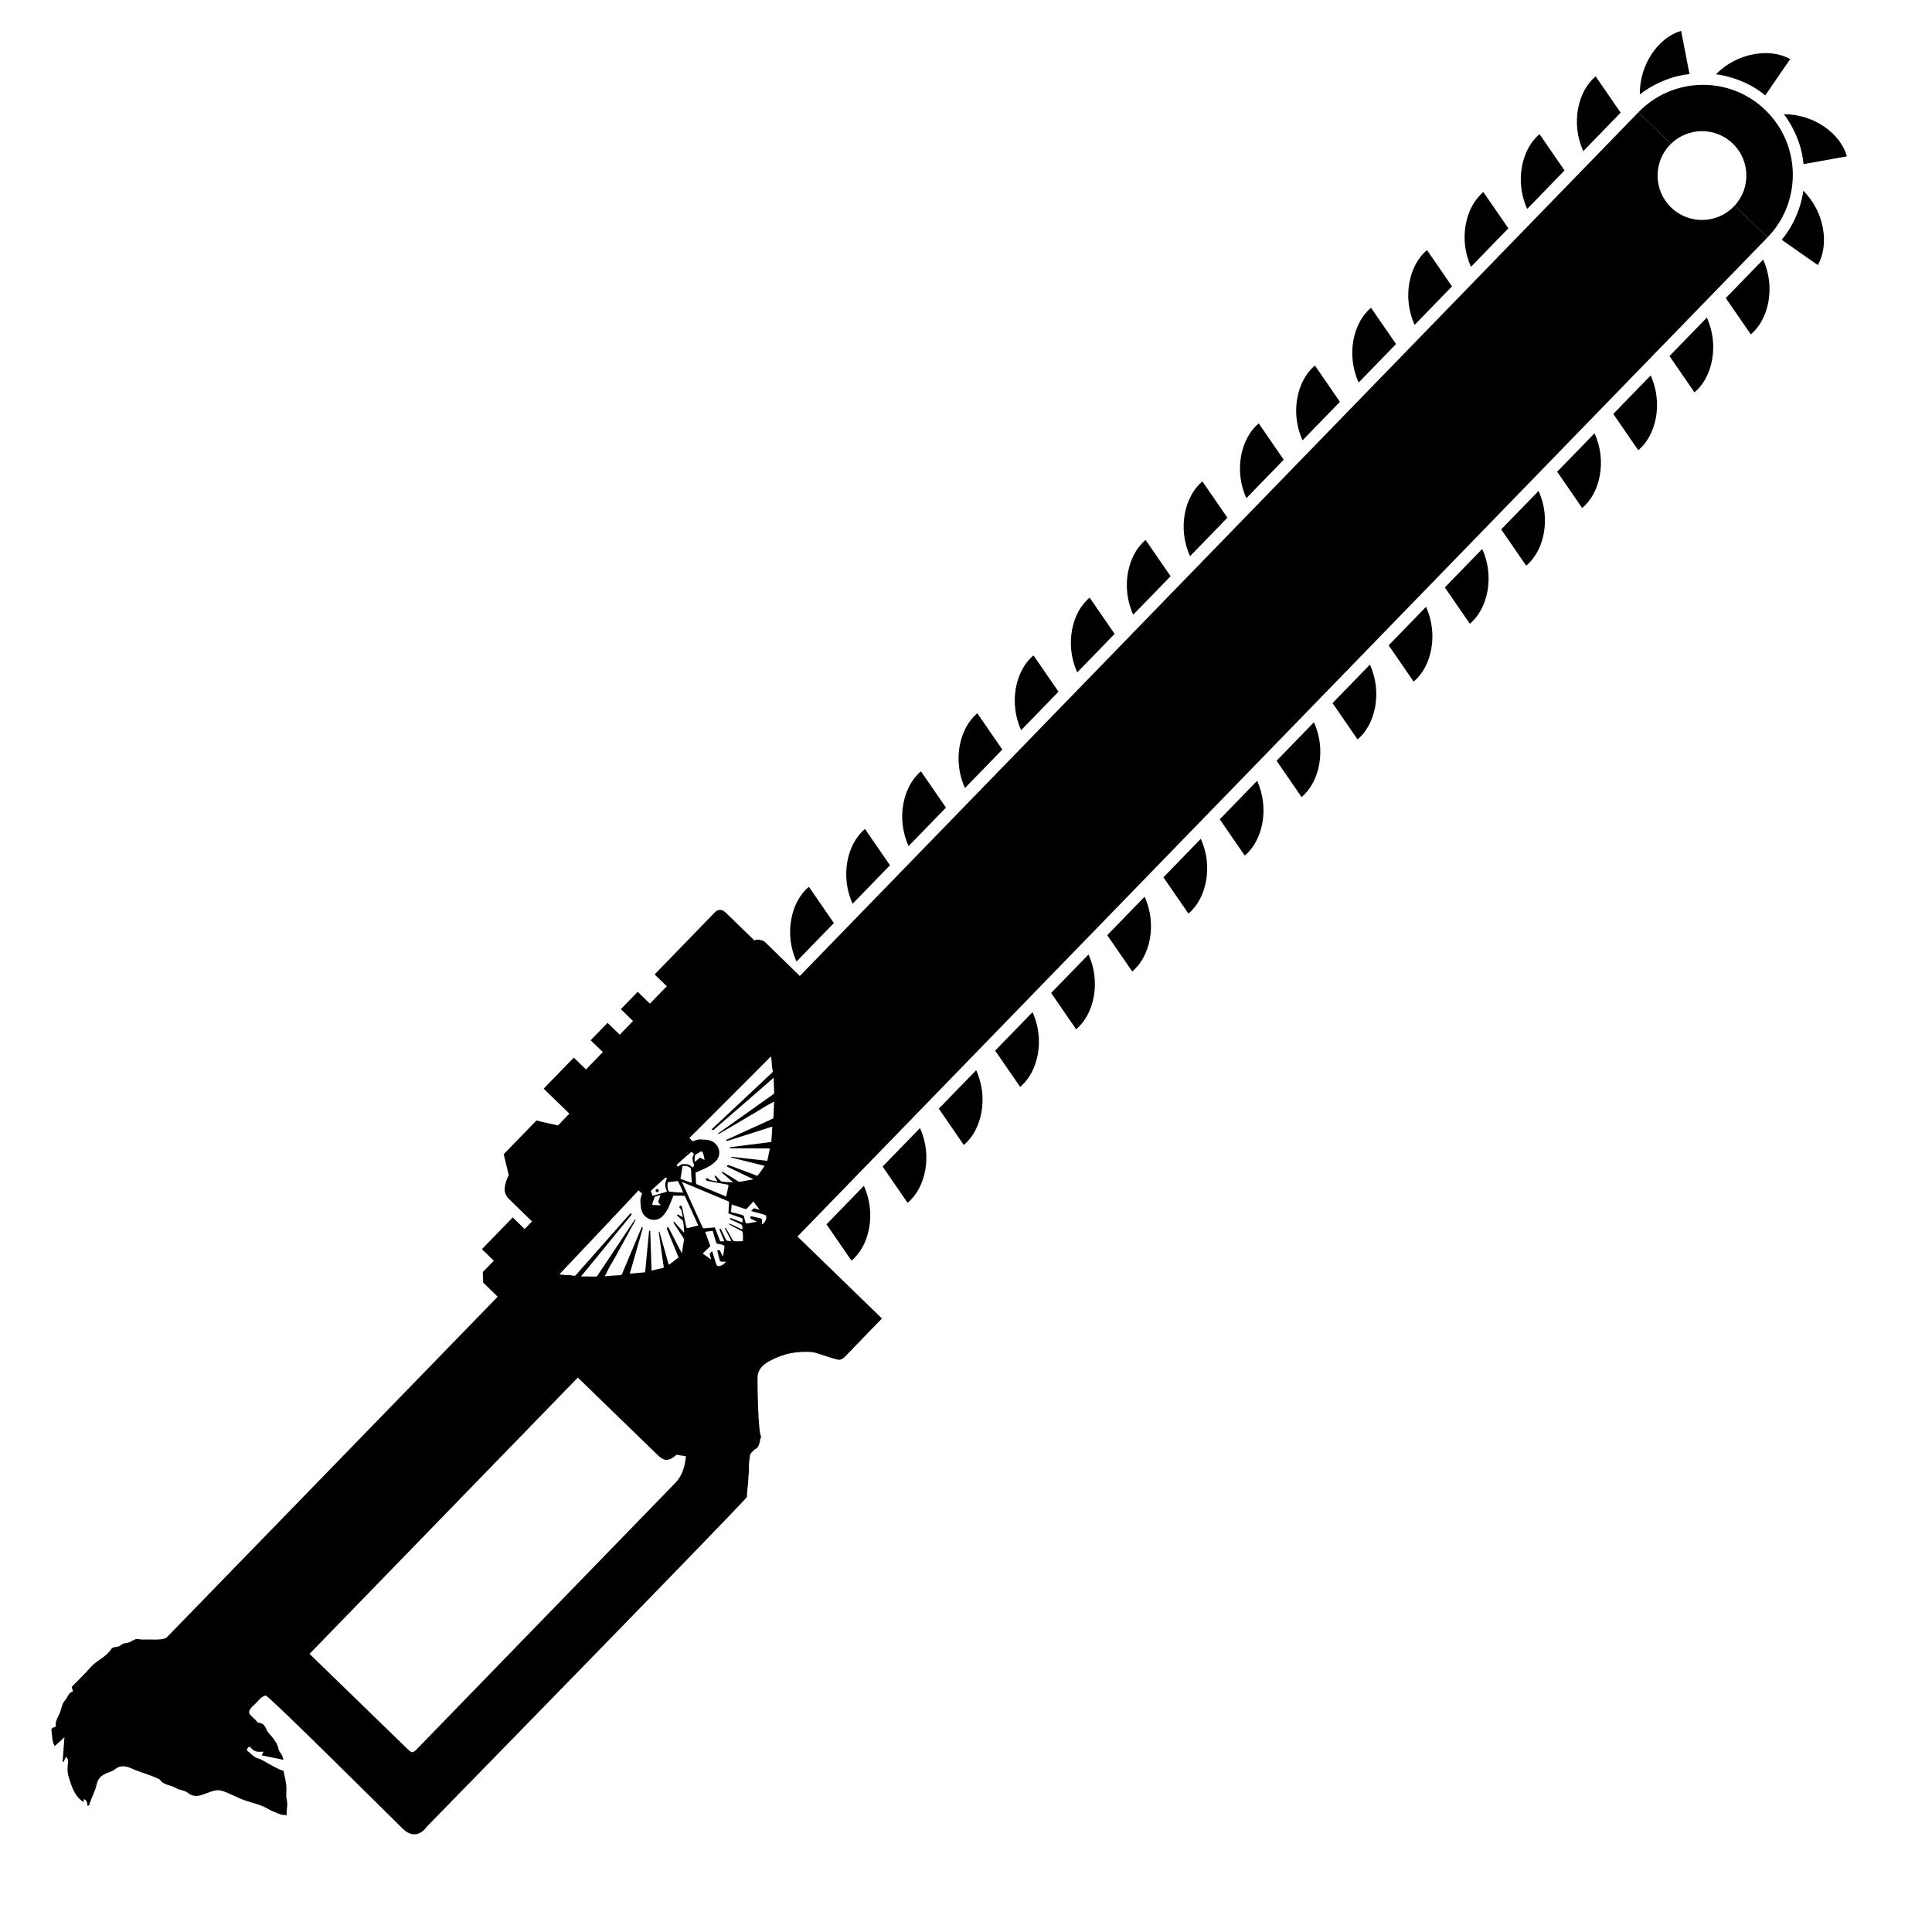 <?xml version="1.0" encoding="utf-8"?>
<!-- Generator: Adobe Illustrator 16.0.3, SVG Export Plug-In . SVG Version: 6.00 Build 0)  -->
<!DOCTYPE svg PUBLIC "-//W3C//DTD SVG 1.1//EN" "http://www.w3.org/Graphics/SVG/1.1/DTD/svg11.dtd">
<svg version="1.1" id="Ebene_5" xmlns="http://www.w3.org/2000/svg" xmlns:xlink="http://www.w3.org/1999/xlink" x="0px" y="0px"
	 width="1417.32px" height="1417.32px" viewBox="0 0 1417.32 1417.32" enable-background="new 0 0 1417.32 1417.32"
	 xml:space="preserve">
<g>
	<path fill="none" d="M495.045,1068.247c-4.457,3.628-7.937,3.631-11.958-0.23c-8.523-8.188-59.19-57.441-59.19-57.441
		l-196.817,202.722c0,0,66.174,64.245,70.745,68.684c4.57,4.438,4.697,4.562,8.684,0.455
		c3.988-4.106,168.515-173.567,188.593-194.248c5.5-5.511,7.374-12.424,8.095-19.912c-2.621-0.406-4.538-0.705-6.941-1.08
		C496.155,1067.283,495.615,1067.785,495.045,1068.247z"/>
	<path d="M481.198,872.694c-0.387,0.363-0.324,1.198,0.108,1.583c0.432,0.387,1.284,0.339,1.72-0.11
		c0.353-0.364,0.322-1.232-0.042-1.618C482.621,872.163,481.65,872.228,481.198,872.694z"/>
	<path d="M1272.569,150.819c-0.205,0.223-0.405,0.451-0.617,0.67c-12.534,12.909-33.159,13.214-46.068,0.681
		c-12.909-12.533-13.214-33.158-0.68-46.068c0.214-0.219,0.435-0.426,0.652-0.637l-23.86-23.165L586.758,715.985l-26.028-25.381
		c0,0-4.641-2.408-7.304-0.679c-7.053-6.847-16.463-15.984-21.014-20.402c-4.217-4.123-7.705-0.531-7.705-0.531l-44.467,45.856
		l8.918,8.658l-12.402,12.773l-8.946-8.686l-12.361,12.731l8.945,8.686l-9.747,10.04l-8.945-8.685l-12.402,12.772l8.945,8.687
		l-12.362,12.731l-8.945-8.686l-22.113,22.776l18.844,18.295l-8.304,8.676c0,0-11.561-2.458-15.808-3.645
		c-5.615,5.781-24.038,24.756-24.038,24.756l3.708,15.382c0,0-4.689,8.49-2.373,13.757c0.77,1.751,1.786,2.957,2.985,4.145
		c5.311,5.257,16.453,16.019,16.453,16.019l-5.41,5.571l-8.744-8.49l-22.598,23.276l8.745,8.489l-8.086,8.328l0.284,7.74
		l10.623,10.316c0,0-233.817,240.793-242.54,249.692c-2.833,2.889-13.005,1.459-17.444,1.845c-1.807,0.157-3.759-0.664-5.471-0.274
		c-2.039,0.463-3.811,2.145-5.849,2.564c-1.976,0.408-3.728,0.408-5.448,2.014c-1.236,1.153-3.654,0.977-5.477,1.595
		c-0.653,0.221-1.207,0.957-1.636,1.578c-3.825,5.521-10.388,7.855-14.743,12.829c-4.405,5.03-9.271,9.657-13.917,14.442
		c0.33,1.118,0.643,2.186,0.957,3.251c-3.396,0.849-3.848,4.464-5.866,6.608c-1.968,2.091-2.533,5.563-3.528,8.491
		c-1.153,3.392-3.811,6.321-3.216,10.288c0.044,0.291-0.748,0.982-1.19,1.02c-1.688,0.144-2.227,1.136-1.954,2.561
		c0.678,3.534,0.145,7.335,2.362,11.203c2.422-2.231,4.591-4.227,7.119-6.555c-0.462,6.242-0.895,12.076-1.327,17.911
		c0.219,0.099,0.438,0.194,0.658,0.292c0.54-1.155,1.082-2.31,1.924-4.111c0.59,1.323,1.657,2.54,1.501,3.574
		c-0.575,3.828-0.823,7.668,0.327,11.33c2.161,6.883,4.02,14.049,10.956,18.629c0.093-1.066,0.15-1.734,0.206-2.377
		c2.124,1.402,2.124,1.402,2.744,5.203c0.417-0.237,1.113-0.393,1.208-0.723c1.447-5.062,4.276-9.792,5.334-14.736
		c1.101-5.146,3.911-7.121,7.925-8.822c1.754-0.744,3.803-1.149,5.194-2.326c4.892-4.144,9.653-2.383,14.455-0.088
		c1.922,0.92,19.917,6.646,19.226,7.858c2.929,3.742,7.885,3.412,11.584,5.738c2.562,1.61,6.331,1.531,8.555,3.401
		c4.584,3.858,9.273,2.086,13.369,0.507c8.512-3.275,9.845-2.99,16.735-0.035c4.127,1.771,8.162,3.927,12.477,5.346
		c5.433,1.787,11.231,3.033,16.058,5.891c2.996,1.771,6.093,2.841,9.182,4.11c1.25,0.515,2.761,0.396,4.746,0.638
		c-0.254-4.113,0.974-7.395,0.096-11.12c-0.809-3.431-0.012-7.206-0.392-10.781c-0.381-3.601-1.338-7.143-2.034-10.659
		c-3.478-0.896-6.235-2.764-9.148-4.213c-3.131-1.559-5.964-3.865-9.581-4.897c-3.107-0.886-5.594-3.949-8.204-5.937
		c0.69-2.355,1.578-3.455,3.193-1.615c1.402,1.597,3.028,2.55,5.092,2.701c1.291,0.094,2.597-0.032,3.954-0.059
		c-0.26,0.55-0.647,1.375-1.27,2.698c5.158,1.058,10.205,2.091,15.954,3.268c-0.604-1.64-0.813-3.324-1.731-4.416
		c-1.182-1.409-1.813-2.701-2.191-4.569c-0.456-2.245-1.917-4.368-3.262-6.326c-1.672-2.437-4.339-4.396-5.351-7.033
		c-1.159-3.021-2.621-4.537-5.771-4.877c-0.809-0.089-1.488-1.344-2.229-2.061c-4.66-4.488-7.542-5.332-0.145-11.854
		c2.371-2.092,3.78-5.024,7.541-6.046c1.887-0.515,90.249,87.618,100.655,97.725c10.407,10.103,17.75-1.627,17.75-1.627
		s234.759-240.17,234.732-241.807c-0.071-4.258,1.002-9.472,1.026-13.305c0.019-2.849,0.642-5.63,0.444-8.521
		c-0.196-2.851,0.492-5.764,0.876-9.452c0.858-0.883,2.032-2.768,3.728-3.701c3.773-2.079,2.842-6.122,4.38-9.091
		c-2.36-3.174-2.756-39.488-2.713-42.836c0.073-5.695,2.767-9.291,7.891-12.193c6.47-3.668,13.077-6.043,20.404-6.909
		c4.437-0.526,10.857-0.659,14.378,0.313c0.925,0.255,13.93,4.676,16.448,5.083c2.518,0.405,4.835-1.982,4.835-1.982
		s3.369-3.488,4.856-5.047c7.449-7.82,22.482-23.227,22.482-23.227l-61.953-60.147l711.587-732.923l-0.103-0.098L1272.569,150.819z
		 M495.102,1088.188c-20.078,20.681-184.605,190.142-188.593,194.248c-3.987,4.106-4.114,3.983-8.684-0.455
		c-4.571-4.438-70.745-68.684-70.745-68.684l196.817-202.722c0,0,50.667,49.254,59.19,57.441c4.021,3.861,7.502,3.858,11.958,0.23
		c0.569-0.462,1.109-0.964,1.21-1.052c2.404,0.375,4.32,0.674,6.941,1.08C502.475,1075.764,500.601,1082.677,495.102,1088.188z
		 M511.516,846.275c0.76-0.471,1.555-0.909,2.333-1.364c0.659-0.367,1.051-0.287,1.52,0.303c0.104,0.134,0.175,0.27,0.245,0.404
		c0.689,1.643,0.886,3.413,1.288,5.281c-1.114-0.377-1.973-0.873-2.798-1.408c-0.464-0.316-0.464-0.316-0.919,0.05
		c-1.162,0.919-2.342,1.857-3.588,2.863c-0.037-0.239-0.055-0.39-0.059-0.526c0.082-1.33,0.199-2.662,0.249-3.959
		c0.03-0.341,0.145-0.599,0.431-0.789C510.655,846.851,511.077,846.555,511.516,846.275z M496.286,854.732
		c0.299-0.517,9.417-8.559,11.018-9.757c0.571,0.485,1.156,0.952,1.709,1.49c0.069,0.066,0.09,0.322,0.023,0.46
		c-0.113,0.291-0.333,0.517-0.48,0.809c-0.514,0.978-0.602,2.002-0.482,3.091c0.099,0.936,0.35,1.817,0.719,2.682
		c0.496,1.152,0.369,1.87-0.466,2.973c-0.706-0.484-1.429-0.95-2.101-1.47c-0.586-0.469-1.256-0.78-2.008-0.872
		c-0.853-0.09-1.707-0.18-2.559-0.167c-1.107-0.001-2.142,0.27-3.035,0.982c-0.337,0.276-0.726,0.471-1.081,0.697
		c-0.287,0.157-0.509,0.11-0.718-0.159C496.635,855.237,496.46,854.968,496.286,854.732z M499.289,864.128
		c0.391-2.341,0.782-4.681,1.173-7.021c0.079-0.495,0.124-0.991,0.199-1.588c0.289-0.055,0.595-0.161,0.9-0.2
		c1.669-0.128,3.189,0.242,4.568,1.176c0.533,0.352,0.779,0.858,0.807,1.488c0.052,1.261,0.104,2.521,0.174,3.798
		c0.111,1.788,0.207,3.559,0.318,5.347c0.001,0.171,0.004,0.34-0.007,0.595c-0.19-0.046-0.361-0.079-0.48-0.128
		c-2.295-0.818-4.574-1.652-6.87-2.471c-0.085-0.051-0.206-0.101-0.308-0.133C499.212,864.76,499.195,864.709,499.289,864.128z
		 M497.277,866.408c0.435,0.555,3.657,7.579,3.874,8.497c-0.492,0.093-9.295-0.563-10.406-0.767
		c-1.083-1.824-1.433-4.75-0.798-6.788c0.305-0.038,0.646-0.146,1.019-0.219c2.06-0.253,4.134-0.488,6.192-0.74
		C497.192,866.392,497.243,866.408,497.277,866.408z M478.636,876.959c-0.355-0.949-0.693-1.916-1.048-2.864
		c-0.123-0.322-0.076-0.544,0.176-0.769c0.976-0.867,1.917-1.734,2.859-2.602c1.867-1.68,3.683-3.375,5.549-5.056
		c0.724-0.642,1.463-1.266,2.187-1.908c0.861,0.534,1.036,0.871,0.588,1.645c-1.461,2.578-0.98,5.161-0.056,7.772
		c0.107,0.304,0.23,0.593,0.354,0.88c0.035,0.035,0.019,0.086-0.048,0.189c-3.478,1.022-6.923,2.011-10.384,3.016
		C478.757,877.144,478.672,877.061,478.636,876.959z M480.207,878.349c0.066-0.204,0.112-0.425,0.384-0.497
		c1.273-0.378,2.526-0.806,3.901-1.253c-0.08,0.325-0.145,0.533-0.211,0.738c-0.358,1.061-0.702,2.139-1.093,3.201
		c-0.394,1.061-0.278,1.913,0.669,2.632c0.344,0.268,0.622,0.605,0.985,0.957c-0.153,0.018-0.271,0.038-0.375,0.04
		c-1.517-0.029-3.052-0.073-4.585-0.121c-0.119,0.02-0.239,0.005-0.341,0.006c-1.006-0.036-1.198-0.322-0.905-1.316
		C479.159,881.263,479.684,879.822,480.207,878.349z M499.993,906.091c0.436,0.693,0.907,1.351,1.359,2.026
		c0.333,0.489,0.475,1.032,0.381,1.613c-0.481,3.125-0.963,6.25-1.445,9.377c-0.017,0.051-0.033,0.103-0.083,0.188
		c-0.104-0.169-0.208-0.304-0.297-0.456c-3.07-5.937-6.139-11.873-9.208-17.809c-0.141-0.27-0.315-0.542-0.472-0.795
		c-0.934,0.203-1.183,0.631-0.899,1.446c0.231,0.661,0.496,1.287,0.762,1.947c2.371,5.793,4.756,11.569,7.125,17.362
		c0.194,0.423,0.371,0.831,0.564,1.32c-0.301,0.278-0.604,0.59-0.923,0.85c-1.972,1.547-3.977,3.059-5.965,4.588
		c-0.036-0.001-0.086,0.018-0.153,0.053c-0.31-0.234-0.351-0.607-0.44-0.93c-0.845-2.971-1.673-5.958-2.501-8.945
		c-1.259-4.55-2.537-9.079-3.832-13.628c-0.073-0.306-0.213-0.576-0.336-0.864c-0.474,0.246-0.35,0.568-0.312,0.874
		c0.288,2.126,0.592,4.269,0.896,6.379c0.875,6.155,1.767,12.294,2.642,18.45c0,0.035,0.018,0.085,0.018,0.118
		c0.113,0.715,0.096,0.731-0.617,0.911c-2.717,0.655-5.45,1.292-8.253,1.965c-0.004-0.238-0.041-0.478-0.045-0.717
		c-0.169-4.563-0.322-9.146-0.475-13.694c-0.156-4.718-0.294-9.453-0.448-14.171c-0.02-0.188-0.04-0.375-0.061-0.596
		c-0.238-0.029-0.478-0.062-0.769-0.108c-0.502,5.121-0.973,10.206-1.495,15.274c-0.538,5.086-0.854,10.186-1.514,15.225
		c-3.726,0.344-7.351,0.686-11.061,1.047c-0.042-0.544,0.121-0.988,0.251-1.433c0.503-1.73,1.04-3.459,1.525-5.202
		c2.286-7.994,4.535-15.986,6.82-23.978c0.227-0.821,0.505-1.627,0.713-2.466c0.161-0.683,0.057-0.818-0.564-1.285
		c-0.101,0.206-0.198,0.412-0.282,0.601c-4.642,11.01-9.251,22.019-13.895,33.028c-0.132,0.307-0.28,0.6-0.395,0.925
		c-0.213,0.634-0.668,0.896-1.333,0.888c-0.308,0.005-0.614,0.01-0.904,0.033c-3.269,0.216-6.554,0.451-9.807,0.688
		c-0.152,0.021-0.34,0.073-0.645,0.146c0.216-0.43,0.331-0.688,0.447-0.909c0.512-1.046,1.146-2.046,1.589-3.126
		c0.33-0.789,0.796-1.511,1.194-2.267c0.149-0.293,0.263-0.617,0.43-0.892c0.383-0.637,0.798-1.239,1.165-1.895
		c0.499-0.857,0.946-1.733,1.444-2.595c0.316-0.532,0.649-1.081,0.965-1.614c0.05-0.085,0.101-0.138,0.151-0.225
		c0.812-1.529,1.624-3.056,2.47-4.586c0.914-1.666,1.861-3.3,2.773-4.966c2.225-4.055,4.431-8.126,6.653-12.18
		c0.979-1.806,1.977-3.592,2.955-5.396c0.083-0.189,0.216-0.361,0.248-0.566c0.031-0.172-0.023-0.393-0.027-0.597
		c-0.069-0.032-0.12-0.049-0.171-0.064c-0.134,0.17-0.268,0.309-0.384,0.499c-4.969,7.436-9.92,14.889-14.889,22.324
		c-4.001,5.988-7.986,11.994-11.987,17.984c-0.067,0.104-0.133,0.206-0.166,0.31c-0.364,0.756-0.992,0.953-1.775,0.929
		c-1.722-0.025-3.444-0.05-5.147-0.061c-1.568-0.01-3.154-0.003-4.739,0.001c-0.153-0.014-0.308-0.028-0.581-0.058
		c12.387-15.18,24.828-30.207,37.112-45.351c-0.21-0.44-0.404-0.795-0.614-1.2c-0.101,0.103-0.201,0.207-0.302,0.311
		c-2.129,2.399-4.24,4.816-6.369,7.216c-1.609,1.83-3.218,3.628-4.811,5.438c-2.33,2.645-4.659,5.285-6.99,7.929
		c-1.34,1.518-2.698,3.054-4.039,4.573c-2.649,2.97-5.298,5.977-7.946,8.979c-2.229,2.507-4.442,4.992-6.671,7.495
		c-0.99,1.123-1.961,2.228-2.916,3.384c-0.653,0.775-1.418,0.906-2.512,0.65c-1.71-0.384-3.467-0.51-5.238-0.415
		c-0.494,0.022-1.008-0.14-1.503-0.184c-0.801-0.073-1.621-0.129-2.423-0.201c-0.153-0.015-0.29-0.049-0.443-0.063
		c-0.019-0.086-0.036-0.102-0.072-0.169c0.352-0.396,0.67-0.826,1.04-1.208c3.288-3.492,6.594-6.966,9.882-10.422
		c2.853-3.007,5.689-5.997,8.543-9.006c1.51-1.589,3.002-3.197,4.513-4.789c2.852-3.04,5.738-6.082,8.59-9.122
		c1.459-1.573,2.937-3.13,4.413-4.685c2.819-2.974,5.638-5.979,8.44-8.935c1.542-1.659,3.104-3.268,4.63-4.94
		c2.398-2.646,4.9-5.188,7.315-7.814c0.185-0.188,0.369-0.38,0.588-0.604l2.593,2.519c-0.611,1.322-1,2.725-1.233,4.141
		c-0.078,0.532-0.07,1.077-0.028,1.621c0.108,1.516,0.231,3.014,0.408,4.527c0.06,0.596,0.238,1.173,0.4,1.767
		c0.091,0.321,0.232,0.626,0.355,0.949c0.995,2.745,2.999,4.488,5.605,5.608c0.72,0.295,1.522,0.438,2.307,0.496
		c2.662,0.231,4.985-0.57,6.936-2.438c0.872-0.83,1.591-1.779,2.311-2.728c1.604-2.103,2.592-4.536,3.629-6.921
		c0.678-1.527,1.625-4.234,2.302-5.76l1.178,0.136c1.431,0.014,6.439-0.13,6.955,0.171c0.223,0.149,0.38,0.37,0.521,0.673
		c3.065,6.771,6.146,13.526,9.229,20.279c0.089,0.219,0.177,0.44,0.302,0.73c-0.223,0.053-0.374,0.105-0.544,0.144
		c-2.224,0.562-4.466,1.105-6.708,1.65c-1.188,0.288-1.326,0.224-1.6-1.018c-0.53-2.428-1.026-4.858-1.539-7.305
		c-0.386-1.885-0.806-3.773-1.209-5.64c-0.109-0.51-0.252-0.986-0.414-1.443c-0.054-0.186-0.141-0.337-0.246-0.508
		c-0.139-0.2-0.346-0.369-0.603-0.417c-0.973-0.172-1.192,1.228-0.688,1.816c0.033,0.035,0.069,0.102,0.138,0.135
		c0.773,0.482,1.04,1.246,1.189,2.097c0.222,1.188,0.529,2.359,0.785,3.515c0.054,0.256,0.04,0.511,0.081,0.886
		c-0.259-0.15-0.363-0.216-0.499-0.282c-0.913-0.516-1.822-1.03-2.732-1.51c-0.429-0.249-0.701-0.212-0.852,0.01
		c-0.166,0.275-0.112,0.566,0.251,0.885c0.933,0.839,1.848,1.658,2.782,2.498c0.31,0.268,0.604,0.586,0.933,0.872
		c0.812,0.756,1.001,6.615,1.15,8.64c0,0.069-0.016,0.121-0.063,0.309c-2.496-2.757-4.937-5.432-7.38-8.14
		c-0.421,0.332-0.468,0.654-0.274,1.01c0.315,0.54,0.627,1.047,1.01,1.552C496.786,901.229,498.389,903.659,499.993,906.091z
		 M531.478,914.727c0.002,0.173-0.046,0.325-0.062,0.479c-0.278,1.913-0.558,3.825-0.852,5.755c-0.031,0.238-0.095,0.48-0.159,0.854
		c-0.157-0.253-0.226-0.354-0.296-0.489c-0.633-1.251-1.265-2.504-1.896-3.756c-0.211-0.44-0.52-0.537-0.944-0.446
		c-0.357,0.092-0.696,0.131-1.088,0.186c0.2,0.799,0.398,1.598,0.581,2.379c0.362,1.459,0.742,2.938,1.105,4.398
		c0.289,1.119,0.738,1.487,1.913,1.521c0.648,0.024,1.278-0.036,1.91-0.063c0.271-0.006,0.563,0.042,0.955,0.054
		c-1.194,1.16-2.146,2.416-3.724,2.868c-0.544,0.144-1.086,0.287-1.649,0.313c-0.817,0.046-1.436-0.354-1.738-1.151
		c-0.123-0.322-0.248-0.645-0.338-0.967c-0.859-2.781-1.752-5.563-2.611-8.344c-0.037-0.137-0.09-0.289-0.178-0.51
		c-0.572,0.588-1.074,1.105-1.596,1.644c-0.235,0.241-0.213,0.53-0.124,0.819c0.306,1.035,0.593,2.087,0.898,3.122
		c0.054,0.152,0.107,0.306,0.059,0.527c-1.997-1.402-4.011-2.819-6.062-4.272c0.134-0.173,0.252-0.328,0.386-0.465
		c1.294-1.23,2.57-2.478,3.847-3.724c1.479-1.453,1.364-1.128,0.759-2.889c-0.926-2.646-1.917-5.255-2.894-7.883
		c-0.125-0.322-0.231-0.627-0.374-1.035c1.854-0.249,3.658-0.479,5.477-0.727c0.089,0.253,0.177,0.405,0.213,0.575
		c0.701,2.392,1.383,4.767,2.083,7.161c0.071,0.272,0.16,0.524,0.267,0.763c0.264,0.593,0.712,0.961,1.377,1.069
		c0.992,0.156,1.967,0.363,2.941,0.569c0.392,0.079,0.787,0.229,1.097,0.429C531.362,913.774,531.518,914.063,531.478,914.727z
		 M544.643,896.81c-0.206-0.066-0.413-0.132-0.634-0.212c-2.418-0.937-4.835-1.872-7.268-2.792
		c-0.378-0.163-0.739-0.347-1.161-0.186c-0.195,0.684-0.125,0.818,0.613,1.166c2.437,1.123,4.873,2.246,7.327,3.352
		c0.533,0.247,0.895,0.599,0.955,1.196c0.081,0.783,0.16,1.565,0.256,2.329c-0.405,0.28-0.698,0.063-0.989-0.086
		c-2.403-1.123-4.823-2.264-7.226-3.388c-0.498-0.249-1.012-0.444-1.544-0.658c-0.005,0.665,0.012,0.682,0.44,0.931
		c0.843,0.481,1.72,0.964,2.595,1.445c1.941,1.045,3.917,2.055,5.875,3.083c0.601,0.314,0.931,0.769,1.027,1.467
		c0.19,1.359,0.101,4.565,0.087,5.928l0.087,0.087c-0.018,0.016-0.051,0.016-0.084,0.016c-0.017,0.018-0.017,0.053-0.016,0.087
		l-0.088-0.086c-1.379,0.072-4.563,0.238-5.928,0.088c-0.684-0.058-1.164-0.391-1.497-0.981c-1.084-1.928-2.17-3.854-3.256-5.781
		c-0.472-0.863-0.997-1.707-1.52-2.55c-0.244-0.44-0.279-0.439-0.943-0.414c0.246,0.51,0.44,1.035,0.704,1.523
		c1.194,2.369,2.405,4.754,3.6,7.122c0.14,0.305,0.366,0.593,0.116,0.986c-0.767-0.073-1.552-0.129-2.336-0.187
		c-0.597-0.042-0.96-0.395-1.224-0.918c-1.178-2.421-2.372-4.822-3.566-7.226c-0.352-0.743-0.489-0.811-1.185-0.579
		c-0.131,0.411,0.08,0.783,0.221,1.156c1.006,2.387,1.998,4.794,3.004,7.182c0.07,0.203,0.143,0.405,0.231,0.627
		c-0.511,0.145-2.146,0.167-2.556,0.071c-0.273-0.064-0.498-0.213-0.604-0.485c-0.125-0.288-0.246-0.541-0.353-0.812
		c-1.099-2.848-2.164-5.696-3.262-8.542c-0.054-0.084-0.087-0.151-0.158-0.287c-0.154-0.016-0.323-0.012-0.496-0.01
		c-2.228,0.188-4.458,0.371-6.687,0.593c-1.327,0.124-1.465,0.055-2.012-1.146c-3.98-8.735-7.959-17.504-11.924-26.256
		c-0.969-2.15-1.938-4.266-2.906-6.415l0.047-0.155c0.018,0.019,0.053,0.018,0.071,0.033c2.176,0.906,4.32,1.812,6.497,2.715
		c8.85,3.722,17.731,7.442,26.596,11.145c1.201,0.493,1.289,0.648,1.207,1.979c-0.138,2.249-0.276,4.469-0.397,6.702
		c0.004,0.17,0.006,0.341,0.025,0.494c0.137,0.064,0.206,0.133,0.292,0.149c2.877,1.013,5.756,1.992,8.634,3.007
		c0.274,0.1,0.547,0.231,0.822,0.327c0.308,0.1,0.43,0.318,0.486,0.609C544.747,894.66,544.754,896.279,544.643,896.81z
		 M551.575,888.527c2.806,0.776,5.611,1.588,8.419,2.362c0.342,0.097,0.65,0.195,0.976,0.31c0.806,0.277,1.223,0.885,1.201,1.703
		c-0.008,0.563-0.136,1.111-0.264,1.658c-0.403,1.589-1.632,2.581-2.756,3.807c-0.04-0.376-0.079-0.681-0.082-0.952
		c-0.01-0.65,0.031-1.28,0.006-1.909c-0.051-1.192-0.451-1.613-1.579-1.868c-1.47-0.32-2.958-0.656-4.427-0.974
		c-0.805-0.176-1.591-0.335-2.394-0.512c-0.063,0.376-0.092,0.75-0.155,1.093c-0.061,0.444,0.062,0.732,0.474,0.93
		c1.287,0.58,2.539,1.191,3.81,1.785c0.137,0.066,0.258,0.151,0.499,0.282c-0.373,0.073-0.612,0.146-0.85,0.183
		c-1.904,0.335-3.824,0.688-5.729,1.022c-0.152,0.02-0.322,0.056-0.476,0.075c-0.664,0.062-0.973-0.104-1.254-0.68
		c-0.177-0.373-0.335-0.763-0.426-1.153c-0.236-0.969-0.455-1.952-0.656-2.921c-0.129-0.662-0.511-1.1-1.112-1.346
		c-0.24-0.101-0.496-0.182-0.77-0.246c-2.413-0.629-4.807-1.241-7.221-1.869c-0.187-0.049-0.342-0.133-0.583-0.197
		c0.196-1.824,0.374-3.636,0.566-5.495c0.413,0.13,0.72,0.228,1.046,0.343c2.655,0.898,5.293,1.814,7.964,2.66
		c1.78,0.553,1.459,0.678,2.867-0.845c1.189-1.329,2.398-2.643,3.605-3.953c0.135-0.14,0.287-0.261,0.454-0.399
		c1.513,2.004,2.991,3.978,4.451,5.932c-0.239,0.038-0.376,0.007-0.529-0.043c-1.044-0.273-2.104-0.531-3.148-0.806
		c-0.291-0.081-0.581-0.095-0.816,0.148c-0.52,0.536-1.023,1.054-1.626,1.711C551.283,888.445,551.421,888.478,551.575,888.527z
		 M565.603,775.097c0.02,0.132,0.048,0.255,0.066,0.39c0.08,0.816,0.177,1.615,0.273,2.415c0.059,0.493,0.254,0.983,0.227,1.497
		c-0.041,1.771,0.122,3.507,0.573,5.222c0.289,1.12,0.181,1.89-0.576,2.531c-1.111,0.971-2.205,1.993-3.297,3.015
		c-2.436,2.301-4.857,4.587-7.293,6.89c-2.891,2.735-5.816,5.471-8.741,8.207c-1.479,1.385-2.976,2.787-4.455,4.174
		c-2.571,2.405-5.143,4.813-7.714,7.219c-1.782,1.664-3.53,3.324-5.295,4.969c-2.336,2.199-4.689,4.381-7.027,6.581
		c-0.099,0.104-0.2,0.206-0.302,0.311c0.447,0.197,0.79,0.363,1.219,0.579c14.792-12.711,29.445-25.589,44.252-38.419
		c0.038,0.272,0.075,0.442,0.076,0.58c0.058,1.565,0.082,3.166,0.139,4.733c0.059,1.704,0.134,3.426,0.212,5.144
		c0.028,0.802-0.132,1.451-0.876,1.803c-0.12,0.054-0.203,0.106-0.305,0.175c-5.869,4.178-11.755,8.337-17.624,12.515
		c-7.286,5.186-14.589,10.355-21.874,15.54c-0.185,0.122-0.319,0.261-0.489,0.4c0.036,0.067,0.054,0.117,0.071,0.168
		c0.188,0.014,0.393,0.047,0.598,0.008c0.203-0.036,0.388-0.159,0.558-0.264c1.774-1.031,3.531-2.078,5.305-3.11
		c3.987-2.343,7.992-4.669,11.979-7.012c1.639-0.961,3.243-1.955,4.882-2.917c1.487-0.874,3.007-1.749,4.511-2.606
		c0.084-0.053,0.135-0.104,0.22-0.156c0.523-0.332,1.046-0.697,1.587-1.014c0.844-0.521,1.707-0.995,2.55-1.52
		c0.625-0.4,1.231-0.818,1.857-1.221c0.27-0.176,0.592-0.299,0.88-0.456c0.743-0.419,1.452-0.907,2.23-1.259
		c1.084-0.494,2.044-1.139,3.077-1.682c0.253-0.123,0.473-0.246,0.896-0.474c-0.064,0.308-0.129,0.479-0.127,0.65
		c-0.138,3.29-0.278,6.547-0.401,9.822c-0.013,0.29-0.006,0.596-0.004,0.901c0.027,0.666-0.222,1.128-0.848,1.359
		c-0.305,0.107-0.609,0.283-0.915,0.423c-10.867,4.966-21.734,9.897-32.603,14.864c-0.186,0.089-0.389,0.193-0.592,0.3
		c0.471,0.623,0.624,0.705,1.303,0.524c0.814-0.216,1.629-0.534,2.443-0.785c7.921-2.519,15.844-5.007,23.765-7.525
		c1.712-0.555,3.442-1.125,5.156-1.678c0.439-0.144,0.864-0.338,1.426-0.295c-0.235,3.702-0.488,7.354-0.722,11.088
		c-5.032,0.824-10.121,1.291-15.172,1.963c-5.052,0.672-10.12,1.291-15.224,1.945c0.054,0.291,0.092,0.527,0.13,0.764
		c0.239,0.033,0.427,0.048,0.598,0.044c4.737-0.001,9.458,0.014,14.178,0.029c4.585,0.018,9.136,0.036,13.704,0.071
		c0.237-0.005,0.46,0.009,0.715,0.022c-0.589,2.821-1.145,5.574-1.717,8.308c-0.16,0.718-0.195,0.718-0.894,0.644
		c-0.036,0.002-0.086-0.015-0.121-0.015c-6.179-0.693-12.342-1.402-18.521-2.095c-2.134-0.259-4.267-0.482-6.401-0.706
		c-0.308-0.031-0.633-0.146-0.864,0.336c0.308,0.098,0.583,0.23,0.874,0.312c4.566,1.142,9.167,2.283,13.735,3.425
		c3.009,0.742,6.021,1.48,9.014,2.237c0.326,0.08,0.701,0.109,0.944,0.411c-0.017,0.086-0.017,0.12-0.049,0.154
		c-1.471,2.033-2.94,4.065-4.408,6.098c-0.234,0.345-0.553,0.639-0.821,0.948c-0.499-0.213-0.926-0.358-1.337-0.521
		c-5.862-2.2-11.705-4.414-17.565-6.611c-0.634-0.245-1.303-0.491-1.971-0.703c-0.821-0.26-1.228,0.019-1.417,0.941
		c0.258,0.149,0.533,0.316,0.808,0.447c6.025,2.895,12.048,5.788,18.073,8.681c0.154,0.083,0.292,0.183,0.463,0.284
		c-0.118,0.053-0.151,0.087-0.186,0.085c-3.11,0.576-6.22,1.151-9.331,1.724c-0.594,0.095-1.124-0.016-1.624-0.333
		c-0.688-0.434-1.377-0.866-2.064-1.3c-2.476-1.53-4.969-3.045-7.446-4.577c-0.5-0.314-1.033-0.632-1.565-0.913
		c-0.36-0.183-0.699-0.108-1,0.305c2.777,2.362,5.54,4.741,8.353,7.136c-0.187,0.055-0.22,0.091-0.305,0.073
		c-2.047-0.104-7.908-0.122-8.67-0.896c-0.277-0.302-0.604-0.586-0.9-0.907c-0.866-0.907-1.714-1.796-2.58-2.704
		c-0.329-0.354-0.619-0.399-0.889-0.225c-0.22,0.157-0.232,0.445,0.013,0.852c0.524,0.912,1.048,1.791,1.59,2.685
		c0.086,0.118,0.157,0.255,0.296,0.491c-0.375-0.028-0.63-0.008-0.887-0.056c-1.196-0.221-2.341-0.493-3.538-0.681
		c-0.855-0.123-1.625-0.366-2.13-1.127c-0.017-0.05-0.086-0.086-0.138-0.135c-0.604-0.483-1.997-0.227-1.795,0.742
		c0.055,0.257,0.227,0.458,0.435,0.59c0.171,0.101,0.343,0.166,0.514,0.231c0.496,0.146,0.976,0.276,1.454,0.371
		c1.897,0.363,3.794,0.693,5.673,1.039c2.46,0.442,4.904,0.865,7.348,1.325c1.246,0.236,1.318,0.372,1.062,1.568
		c-0.478,2.258-0.973,4.497-1.451,6.753c-0.031,0.172-0.063,0.343-0.129,0.548c-0.272-0.099-0.512-0.197-0.736-0.28
		c-6.842-2.882-13.685-5.762-20.543-8.626c-0.309-0.131-0.55-0.297-0.69-0.501c-0.331-0.489-0.319-5.516-0.375-6.946l-0.17-1.175
		c1.505-0.721,4.167-1.766,5.69-2.47c2.353-1.107,4.739-2.182,6.812-3.832c0.925-0.746,1.851-1.493,2.656-2.391
		c1.811-2.003,2.543-4.35,2.231-7.003c-0.08-0.783-0.246-1.582-0.562-2.294c-1.163-2.571-2.999-4.521-5.773-5.435
		c-0.325-0.114-0.633-0.246-0.958-0.326c-0.582-0.129-1.181-0.308-1.777-0.351c-1.501-0.113-3.02-0.209-4.538-0.272
		c-0.546-0.026-1.091-0.019-1.617,0.074c-1.411,0.277-2.801,0.706-4.104,1.355l-2.542-2.469c0.218-0.224,0.402-0.413,0.587-0.604
		c2.537-2.509,5.021-5.068,7.591-7.542c1.629-1.574,3.209-3.167,4.805-4.775c2.922-2.904,5.811-5.812,8.715-8.734
		c1.529-1.505,3.04-3.027,4.55-4.549c2.958-2.94,5.912-5.916,8.867-8.855c1.545-1.557,3.107-3.098,4.653-4.653
		c2.939-2.924,5.843-5.847,8.766-8.786c3.392-3.393,6.75-6.78,10.126-10.188c0.368-0.38,0.789-0.712,1.176-1.075
		C565.584,775.089,565.593,775.092,565.603,775.097c-0.003-0.02-0.006-0.037-0.009-0.054
		C565.628,775.099,565.625,775.103,565.603,775.097z"/>
	<path d="M1201.996,82.3l23.86,23.165c12.583-12.269,32.726-12.363,45.414-0.043c12.69,12.321,13.19,32.456,1.299,45.397
		l23.962,23.265l0.103,0.098c25.372-26.132,24.652-67.986-1.481-93.358C1269.021,55.451,1227.37,56.167,1201.996,82.3z"/>
	<path d="M1284.373,245.275c13.157-10.85,18.331-34.648,9.072-54.841l-27.407,28.228
		C1266.036,218.663,1280.362,239.464,1284.373,245.275z"/>
	<path d="M1243.06,287.829c13.164-10.854,18.337-34.654,9.072-54.84l-27.403,28.224
		C1224.726,261.215,1239.049,282.018,1243.06,287.829z"/>
	<path d="M1201.84,330.286c13.16-10.854,18.337-34.651,9.072-54.839l-27.402,28.225
		C1183.51,303.672,1197.833,324.475,1201.84,330.286z"/>
	<path d="M1119.614,414.978c13.159-10.851,18.335-34.65,9.075-54.838l-27.407,28.227
		C1101.284,388.365,1115.606,409.166,1119.614,414.978z"/>
	<path d="M1160.681,372.682c13.158-10.855,18.336-34.652,9.07-54.84l-27.402,28.225
		C1142.349,346.066,1156.67,366.867,1160.681,372.682z"/>
	<path d="M1078.27,457.566c13.156-10.854,18.338-34.653,9.076-54.841l-27.408,28.229
		C1059.936,430.953,1074.261,451.75,1078.27,457.566z"/>
	<path d="M1037.051,500.023c13.162-10.853,18.335-34.652,9.076-54.838l-27.404,28.225
		C1018.719,473.409,1033.04,494.211,1037.051,500.023z"/>
	<path d="M954.82,584.719c13.167-10.856,18.339-34.654,9.08-54.844l-27.404,28.227C936.494,558.101,950.816,578.903,954.82,584.719z
		"/>
	<path d="M995.889,542.42c13.16-10.856,18.337-34.65,9.072-54.842l-27.403,28.226C977.557,515.804,991.883,536.604,995.889,542.42z"
		/>
	<path d="M913.143,627.653C926.3,616.8,931.477,593,922.215,572.812l-27.404,28.225C894.81,601.037,909.132,621.838,913.143,627.653
		z"/>
	<path d="M871.829,670.202c13.161-10.852,18.338-34.653,9.073-54.84l-27.403,28.226
		C853.499,643.589,867.821,664.389,871.829,670.202z"/>
	<path d="M830.609,712.663c13.159-10.854,18.337-34.654,9.074-54.842l-27.405,28.227
		C812.277,686.049,826.597,706.848,830.609,712.663z"/>
	<path d="M748.383,797.353c13.161-10.852,18.339-34.649,9.076-54.84l-27.406,28.229
		C730.052,770.741,744.372,791.539,748.383,797.353z"/>
	<path d="M789.448,755.058c13.162-10.853,18.337-34.655,9.075-54.842l-27.404,28.225
		C771.118,728.441,785.44,749.241,789.448,755.058z"/>
	<path d="M707.04,839.941c13.163-10.852,18.336-34.653,9.074-54.843l-27.405,28.229C688.708,813.327,703.031,834.128,707.04,839.941
		z"/>
	<path d="M665.818,882.397c13.159-10.852,18.336-34.651,9.076-54.84l-27.405,28.225
		C647.486,855.784,661.811,876.585,665.818,882.397z"/>
	<path d="M624.659,924.792c13.163-10.851,18.339-34.652,9.075-54.84l-27.405,28.228C606.327,898.18,620.652,918.98,624.659,924.792z
		"/>
	<path d="M593.398,650.546c-13.161,10.854-18.335,34.651-9.072,54.838l27.402-28.225
		C611.729,677.159,597.405,656.357,593.398,650.546z"/>
	<path d="M675.624,565.854c-13.159,10.852-18.335,34.651-9.075,54.839l27.406-28.227
		C693.953,592.467,679.632,571.666,675.624,565.854z"/>
	<path d="M634.558,608.15c-13.159,10.855-18.335,34.652-9.071,54.841l27.404-28.225C652.89,634.766,638.568,613.965,634.558,608.15z
		"/>
	<path d="M716.967,523.266c-13.154,10.853-18.336,34.654-9.074,54.84l27.407-28.228C735.303,549.88,720.978,529.082,716.967,523.266
		z"/>
	<path d="M758.188,480.809c-13.162,10.852-18.334,34.653-9.075,54.838l27.404-28.225
		C776.519,507.423,762.199,486.621,758.188,480.809z"/>
	<path d="M840.418,396.112c-13.167,10.856-18.341,34.653-9.081,54.844l27.406-28.227
		C858.745,422.731,844.421,401.928,840.418,396.112z"/>
	<path d="M799.35,438.412c-13.16,10.856-18.337,34.65-9.074,54.842l27.405-28.227C817.682,465.028,803.355,444.228,799.35,438.412z"
		/>
	<path d="M882.095,353.18c-13.157,10.853-18.334,34.652-9.07,54.84l27.402-28.225C900.428,379.794,886.106,358.994,882.095,353.18z"
		/>
	<path d="M923.409,310.629c-13.162,10.853-18.338,34.654-9.074,54.84l27.404-28.226
		C941.739,337.243,927.418,316.443,923.409,310.629z"/>
	<path d="M964.63,268.169c-13.161,10.854-18.337,34.653-9.075,54.842l27.406-28.227C982.962,294.782,968.639,273.985,964.63,268.169
		z"/>
	<path d="M1046.855,183.479c-13.161,10.851-18.34,34.649-9.075,54.839l27.404-28.226
		C1065.186,210.092,1050.866,189.292,1046.855,183.479z"/>
	<path d="M1005.789,225.774c-13.162,10.853-18.335,34.655-9.074,54.842l27.403-28.225
		C1024.119,252.389,1009.797,231.59,1005.789,225.774z"/>
	<path d="M1088.199,140.892c-13.165,10.851-18.339,34.653-9.075,54.841l27.404-28.228
		C1106.53,167.505,1092.208,146.704,1088.199,140.892z"/>
	<path d="M1129.42,98.434c-13.16,10.853-18.336,34.652-9.075,54.841l27.403-28.225
		C1147.751,125.047,1133.428,104.247,1129.42,98.434z"/>
	<path d="M1170.577,56.038c-13.161,10.854-18.338,34.653-9.072,54.841l27.403-28.227
		C1188.912,82.652,1174.586,61.851,1170.577,56.038z"/>
	<path d="M1333.547,194.438c8.538-14.767,5.068-38.871-10.665-54.553c0,0-1.598,18.871-15.81,36.024
		C1326.576,189.664,1327.758,190.394,1333.547,194.438z"/>
	<path d="M1323.06,120.404c6.773-1.213,24.858-4.454,31.809-5.706c-4.448-16.465-23.986-31.005-46.2-30.909
		C1308.668,83.789,1321.342,99.354,1323.06,120.404z"/>
	<path d="M1294.982,69.989c3.896-5.671,14.306-20.814,18.301-26.637c-14.841-8.408-38.915-4.732-54.459,11.135
		C1258.824,54.488,1278.803,56.414,1294.982,69.989z"/>
	<path d="M1233.274,22.644c-16.402,4.678-30.666,24.415-30.263,46.625c0,0,15.388-12.89,36.411-14.9
		C1238.113,47.614,1234.621,29.574,1233.274,22.644z"/>
	<path display="none" fill="#FFFFFF" d="M1225.884,152.17c12.909,12.533,33.534,12.228,46.068-0.681
		c0.212-0.219,0.412-0.447,0.617-0.67c11.892-12.941,11.392-33.077-1.299-45.397c-12.688-12.32-32.831-12.226-45.414,0.043
		c-0.218,0.211-0.438,0.418-0.652,0.637C1212.67,119.012,1212.975,139.637,1225.884,152.17z"/>
	<path display="none" d="M494.188,897.23c-0.194-0.355-0.147-0.678,0.274-1.01c2.443,2.708,4.884,5.383,7.38,8.14
		c0.047-0.188,0.063-0.239,0.063-0.309c-0.149-2.024-0.338-7.884-1.15-8.64c-0.329-0.286-0.623-0.604-0.933-0.872
		c-0.934-0.84-1.849-1.659-2.782-2.498c-0.363-0.318-0.417-0.609-0.251-0.885c0.15-0.222,0.422-0.259,0.852-0.01
		c0.911,0.479,1.82,0.994,2.732,1.51c0.136,0.066,0.239,0.132,0.499,0.282c-0.041-0.375-0.027-0.63-0.081-0.886
		c-0.255-1.155-0.563-2.326-0.785-3.515c-0.15-0.851-0.417-1.614-1.189-2.097c-0.069-0.033-0.105-0.1-0.138-0.135
		c-0.504-0.589-0.286-1.988,0.688-1.816c0.257,0.048,0.463,0.217,0.603,0.417c0.105,0.171,0.192,0.322,0.246,0.508
		c0.162,0.457,0.305,0.934,0.414,1.443c0.403,1.866,0.823,3.755,1.209,5.64c0.513,2.446,1.009,4.877,1.539,7.305
		c0.274,1.241,0.412,1.306,1.6,1.018c2.242-0.545,4.483-1.089,6.708-1.65c0.17-0.038,0.321-0.091,0.544-0.144
		c-0.125-0.29-0.212-0.512-0.302-0.73c-3.083-6.753-6.164-13.509-9.229-20.279c-0.141-0.303-0.297-0.523-0.521-0.673
		c-0.516-0.301-5.524-0.157-6.955-0.171l-1.178-0.136c-0.676,1.525-1.624,4.232-2.302,5.76c-1.037,2.385-2.024,4.818-3.629,6.921
		c-0.72,0.948-1.438,1.897-2.311,2.728c-1.951,1.868-4.274,2.67-6.936,2.438c-0.784-0.058-1.587-0.201-2.307-0.496
		c-2.606-1.12-4.61-2.863-5.605-5.608c-0.124-0.323-0.265-0.628-0.355-0.949c-0.162-0.594-0.341-1.171-0.4-1.767
		c-0.176-1.514-0.299-3.012-0.408-4.527c-0.042-0.544-0.05-1.089,0.028-1.621c0.234-1.416,0.623-2.818,1.233-4.141l-2.593-2.519
		c-0.219,0.225-0.403,0.416-0.588,0.604c-2.415,2.627-4.917,5.169-7.315,7.814c-1.526,1.673-3.087,3.281-4.63,4.94
		c-2.802,2.956-5.621,5.961-8.44,8.935c-1.476,1.555-2.954,3.111-4.413,4.685c-2.852,3.04-5.738,6.082-8.59,9.122
		c-1.511,1.592-3.002,3.2-4.513,4.789c-2.854,3.009-5.69,5.999-8.543,9.006c-3.288,3.456-6.594,6.93-9.882,10.422
		c-0.37,0.382-0.688,0.812-1.04,1.208c0.036,0.067,0.053,0.083,0.072,0.169c0.154,0.015,0.29,0.049,0.443,0.063
		c0.802,0.072,1.622,0.128,2.423,0.201c0.495,0.044,1.009,0.206,1.503,0.184c1.771-0.095,3.528,0.031,5.238,0.415
		c1.094,0.256,1.859,0.125,2.512-0.65c0.954-1.156,1.926-2.261,2.916-3.384c2.229-2.503,4.442-4.988,6.671-7.495
		c2.647-3.002,5.296-6.009,7.946-8.979c1.34-1.52,2.698-3.056,4.039-4.573c2.331-2.644,4.66-5.284,6.99-7.929
		c1.592-1.811,3.202-3.608,4.811-5.438c2.129-2.399,4.24-4.816,6.369-7.216c0.102-0.104,0.202-0.208,0.302-0.311
		c0.21,0.405,0.404,0.76,0.614,1.2c-12.285,15.144-24.725,30.171-37.112,45.351c0.273,0.029,0.428,0.044,0.581,0.058
		c1.585-0.004,3.17-0.011,4.739-0.001c1.703,0.011,3.425,0.035,5.147,0.061c0.784,0.024,1.411-0.173,1.775-0.929
		c0.033-0.104,0.099-0.206,0.166-0.31c4.001-5.99,7.986-11.996,11.987-17.984c4.969-7.436,9.92-14.889,14.889-22.324
		c0.116-0.19,0.25-0.329,0.384-0.499c0.051,0.016,0.103,0.032,0.171,0.064c0.003,0.204,0.058,0.425,0.027,0.597
		c-0.032,0.205-0.165,0.377-0.248,0.566c-0.979,1.804-1.976,3.59-2.955,5.396c-2.222,4.054-4.428,8.125-6.653,12.18
		c-0.913,1.666-1.86,3.3-2.773,4.966c-0.846,1.53-1.658,3.057-2.47,4.586c-0.05,0.087-0.101,0.14-0.151,0.225
		c-0.316,0.533-0.648,1.082-0.965,1.614c-0.498,0.861-0.945,1.737-1.444,2.595c-0.367,0.655-0.782,1.258-1.165,1.895
		c-0.167,0.274-0.281,0.599-0.43,0.892c-0.398,0.756-0.864,1.478-1.194,2.267c-0.443,1.08-1.077,2.08-1.589,3.126
		c-0.116,0.222-0.231,0.479-0.447,0.909c0.305-0.073,0.493-0.125,0.645-0.146c3.253-0.236,6.538-0.472,9.807-0.688
		c0.29-0.023,0.596-0.028,0.904-0.033c0.664,0.008,1.12-0.254,1.333-0.888c0.114-0.325,0.263-0.618,0.395-0.925
		c4.644-11.01,9.253-22.019,13.895-33.028c0.084-0.188,0.181-0.395,0.282-0.601c0.621,0.467,0.725,0.603,0.564,1.285
		c-0.208,0.839-0.487,1.645-0.713,2.466c-2.285,7.991-4.535,15.983-6.82,23.978c-0.485,1.743-1.022,3.472-1.525,5.202
		c-0.13,0.444-0.293,0.889-0.251,1.433c3.71-0.361,7.335-0.703,11.061-1.047c0.66-5.039,0.977-10.139,1.514-15.225
		c0.522-5.068,0.993-10.153,1.495-15.274c0.291,0.047,0.53,0.079,0.769,0.108c0.021,0.221,0.041,0.408,0.061,0.596
		c0.154,4.718,0.292,9.453,0.448,14.171c0.152,4.549,0.305,9.132,0.475,13.694c0.004,0.239,0.041,0.479,0.045,0.717
		c2.803-0.673,5.536-1.31,8.253-1.965c0.713-0.18,0.73-0.196,0.617-0.911c0-0.033-0.018-0.083-0.018-0.118
		c-0.875-6.156-1.768-12.295-2.642-18.45c-0.304-2.11-0.608-4.253-0.896-6.379c-0.038-0.306-0.162-0.628,0.312-0.874
		c0.123,0.288,0.263,0.559,0.336,0.864c1.294,4.549,2.572,9.078,3.832,13.628c0.828,2.987,1.656,5.975,2.501,8.945
		c0.089,0.322,0.13,0.695,0.44,0.93c0.066-0.035,0.117-0.054,0.153-0.053c1.988-1.529,3.993-3.041,5.965-4.588
		c0.319-0.26,0.622-0.571,0.923-0.85c-0.193-0.489-0.37-0.897-0.564-1.32c-2.369-5.793-4.754-11.569-7.125-17.362
		c-0.266-0.66-0.531-1.286-0.762-1.947c-0.284-0.815-0.034-1.243,0.899-1.446c0.157,0.253,0.332,0.525,0.472,0.795
		c3.069,5.936,6.139,11.872,9.208,17.809c0.089,0.152,0.193,0.287,0.297,0.456c0.05-0.086,0.066-0.138,0.083-0.188
		c0.482-3.127,0.964-6.252,1.445-9.377c0.094-0.581-0.049-1.124-0.381-1.613c-0.452-0.676-0.923-1.333-1.359-2.026
		c-1.604-2.432-3.207-4.862-4.795-7.309C494.816,898.277,494.503,897.771,494.188,897.23z"/>
	<path display="none" d="M529.664,913.064c-0.974-0.206-1.949-0.413-2.941-0.569c-0.665-0.108-1.113-0.477-1.377-1.069
		c-0.107-0.238-0.196-0.49-0.267-0.763c-0.701-2.395-1.383-4.77-2.083-7.161c-0.036-0.17-0.124-0.322-0.213-0.575
		c-1.819,0.247-3.623,0.478-5.477,0.727c0.143,0.408,0.25,0.713,0.374,1.035c0.977,2.628,1.968,5.237,2.894,7.883
		c0.605,1.761,0.72,1.436-0.759,2.889c-1.277,1.246-2.553,2.493-3.847,3.724c-0.134,0.137-0.251,0.292-0.386,0.465
		c2.05,1.453,4.065,2.87,6.062,4.272c0.049-0.222-0.005-0.375-0.059-0.527c-0.305-1.035-0.592-2.087-0.898-3.122
		c-0.089-0.289-0.111-0.578,0.124-0.819c0.521-0.538,1.023-1.056,1.596-1.644c0.088,0.221,0.141,0.373,0.178,0.51
		c0.859,2.781,1.752,5.563,2.611,8.344c0.09,0.322,0.215,0.645,0.338,0.967c0.302,0.798,0.921,1.197,1.738,1.151
		c0.563-0.026,1.105-0.17,1.649-0.313c1.577-0.452,2.53-1.708,3.724-2.868c-0.392-0.012-0.683-0.06-0.955-0.054
		c-0.632,0.026-1.262,0.087-1.91,0.063c-1.175-0.034-1.624-0.402-1.913-1.521c-0.363-1.46-0.743-2.939-1.105-4.398
		c-0.183-0.781-0.381-1.58-0.581-2.379c0.392-0.055,0.731-0.094,1.088-0.186c0.425-0.091,0.733,0.006,0.944,0.446
		c0.631,1.252,1.263,2.505,1.896,3.756c0.07,0.135,0.139,0.236,0.296,0.489c0.064-0.374,0.128-0.616,0.159-0.854
		c0.294-1.93,0.574-3.842,0.852-5.755c0.016-0.153,0.064-0.306,0.062-0.479c0.04-0.664-0.116-0.952-0.717-1.233
		C530.451,913.294,530.056,913.144,529.664,913.064z"/>
	<path display="none" d="M500.07,865.123c2.296,0.818,4.575,1.652,6.87,2.471c0.12,0.049,0.291,0.082,0.48,0.128
		c0.012-0.255,0.009-0.424,0.007-0.595c-0.111-1.788-0.207-3.559-0.318-5.347c-0.07-1.277-0.123-2.537-0.174-3.798
		c-0.028-0.63-0.273-1.137-0.807-1.488c-1.378-0.934-2.899-1.304-4.568-1.176c-0.306,0.039-0.612,0.146-0.9,0.2
		c-0.075,0.597-0.12,1.093-0.199,1.588c-0.391,2.341-0.782,4.681-1.173,7.021c-0.094,0.581-0.076,0.632,0.473,0.862
		C499.864,865.022,499.984,865.072,500.07,865.123z"/>
	<path display="none" d="M489.244,874.058c-0.124-0.287-0.246-0.576-0.354-0.88c-0.924-2.611-1.405-5.194,0.056-7.772
		c0.448-0.773,0.273-1.11-0.588-1.645c-0.724,0.643-1.463,1.267-2.187,1.908c-1.866,1.681-3.682,3.376-5.549,5.056
		c-0.941,0.867-1.883,1.734-2.859,2.602c-0.252,0.225-0.299,0.446-0.176,0.769c0.355,0.948,0.693,1.915,1.048,2.864
		c0.036,0.102,0.121,0.185,0.175,0.304c3.461-1.005,6.907-1.993,10.384-3.016C489.263,874.144,489.279,874.093,489.244,874.058z
		 M483.026,874.167c-0.437,0.449-1.288,0.497-1.72,0.11c-0.432-0.385-0.495-1.22-0.108-1.583c0.452-0.467,1.423-0.531,1.786-0.146
		C483.348,872.935,483.378,873.803,483.026,874.167z"/>
	<path display="none" d="M489.946,867.351c-0.635,2.038-0.284,4.964,0.798,6.788c1.111,0.204,9.915,0.859,10.406,0.767
		c-0.217-0.918-3.439-7.942-3.874-8.497c-0.034,0-0.085-0.017-0.12-0.017c-2.058,0.252-4.133,0.487-6.192,0.74
		C490.592,867.204,490.251,867.313,489.946,867.351z"/>
	<path display="none" d="M497.544,855.65c0.355-0.227,0.744-0.421,1.081-0.697c0.894-0.713,1.928-0.983,3.035-0.982
		c0.852-0.013,1.706,0.077,2.559,0.167c0.751,0.092,1.421,0.403,2.008,0.872c0.671,0.52,1.395,0.985,2.101,1.47
		c0.834-1.103,0.961-1.82,0.466-2.973c-0.369-0.864-0.62-1.746-0.719-2.682c-0.119-1.089-0.032-2.113,0.482-3.091
		c0.147-0.292,0.367-0.518,0.48-0.809c0.067-0.138,0.046-0.394-0.023-0.46c-0.554-0.538-1.139-1.005-1.709-1.49
		c-1.601,1.198-10.719,9.24-11.018,9.757c0.174,0.235,0.349,0.505,0.54,0.759C497.035,855.761,497.257,855.808,497.544,855.65z"/>
	<path display="none" d="M509.537,851.878c0.003,0.137,0.022,0.287,0.059,0.526c1.247-1.006,2.426-1.944,3.588-2.863
		c0.455-0.366,0.455-0.366,0.919-0.05c0.825,0.535,1.685,1.031,2.798,1.408c-0.402-1.868-0.599-3.639-1.288-5.281
		c-0.07-0.135-0.141-0.271-0.245-0.404c-0.469-0.59-0.861-0.67-1.52-0.303c-0.778,0.455-1.572,0.894-2.333,1.364
		c-0.439,0.279-0.861,0.575-1.299,0.854c-0.287,0.19-0.401,0.448-0.431,0.789C509.736,849.216,509.619,850.548,509.537,851.878z"/>
	<path display="none" d="M479.542,884.052c0.103-0.001,0.222,0.014,0.341-0.006c1.533,0.048,3.068,0.092,4.585,0.121
		c0.104-0.002,0.222-0.022,0.375-0.04c-0.363-0.352-0.641-0.689-0.985-0.957c-0.947-0.719-1.063-1.571-0.669-2.632
		c0.391-1.063,0.735-2.141,1.093-3.201c0.066-0.205,0.131-0.413,0.211-0.738c-1.375,0.447-2.628,0.875-3.901,1.253
		c-0.272,0.072-0.318,0.293-0.384,0.497c-0.523,1.474-1.048,2.914-1.571,4.387C478.344,883.729,478.536,884.016,479.542,884.052z"/>
	<path display="none" d="M544.152,893.645c-0.274-0.096-0.548-0.228-0.822-0.327c-2.878-1.015-5.757-1.994-8.634-3.007
		c-0.086-0.017-0.156-0.085-0.292-0.149c-0.02-0.153-0.021-0.324-0.025-0.494c0.121-2.233,0.259-4.453,0.397-6.702
		c0.082-1.33-0.005-1.485-1.207-1.979c-8.865-3.702-17.747-7.423-26.596-11.145c-2.177-0.903-4.321-1.809-6.497-2.715
		c-0.018-0.016-0.053-0.015-0.071-0.033l-0.047,0.155c0.968,2.149,1.938,4.265,2.906,6.415c3.965,8.752,7.944,17.521,11.924,26.256
		c0.546,1.2,0.685,1.27,2.012,1.146c2.229-0.222,4.459-0.405,6.687-0.593c0.172-0.002,0.341-0.006,0.496,0.01
		c0.07,0.136,0.104,0.203,0.158,0.287c1.098,2.846,2.163,5.694,3.262,8.542c0.106,0.271,0.228,0.523,0.353,0.812
		c0.105,0.272,0.331,0.421,0.604,0.485c0.41,0.096,2.045,0.073,2.556-0.071c-0.089-0.222-0.161-0.424-0.231-0.627
		c-1.006-2.388-1.998-4.795-3.004-7.182c-0.142-0.373-0.353-0.745-0.221-1.156c0.696-0.231,0.833-0.164,1.185,0.579
		c1.194,2.403,2.388,4.805,3.566,7.226c0.264,0.523,0.627,0.876,1.224,0.918c0.784,0.058,1.569,0.113,2.336,0.187
		c0.25-0.394,0.024-0.682-0.116-0.986c-1.194-2.368-2.405-4.753-3.6-7.122c-0.263-0.488-0.458-1.014-0.704-1.523
		c0.664-0.025,0.7-0.026,0.943,0.414c0.523,0.843,1.048,1.687,1.52,2.55c1.086,1.927,2.171,3.854,3.256,5.781
		c0.333,0.591,0.813,0.924,1.497,0.981c1.365,0.15,4.549-0.016,5.928-0.088l0.088,0.086c-0.001-0.034-0.001-0.069,0.016-0.087
		c0.034,0,0.066,0,0.084-0.016l-0.087-0.087c0.014-1.362,0.104-4.568-0.087-5.928c-0.096-0.698-0.426-1.152-1.027-1.467
		c-1.958-1.028-3.933-2.038-5.875-3.083c-0.875-0.481-1.752-0.964-2.595-1.445c-0.428-0.249-0.445-0.266-0.44-0.931
		c0.532,0.214,1.046,0.409,1.544,0.658c2.402,1.124,4.822,2.265,7.226,3.388c0.292,0.148,0.584,0.366,0.989,0.086
		c-0.096-0.764-0.175-1.546-0.256-2.329c-0.06-0.598-0.422-0.949-0.955-1.196c-2.454-1.105-4.891-2.229-7.327-3.352
		c-0.738-0.348-0.808-0.482-0.613-1.166c0.422-0.161,0.783,0.022,1.161,0.186c2.433,0.92,4.85,1.855,7.268,2.792
		c0.221,0.08,0.428,0.146,0.634,0.212c0.111-0.53,0.104-2.149-0.005-2.556C544.582,893.963,544.46,893.744,544.152,893.645z"/>
	<path display="none" d="M553.504,886.504c1.044,0.274,2.104,0.532,3.148,0.806c0.153,0.05,0.291,0.081,0.529,0.043
		c-1.46-1.954-2.938-3.928-4.451-5.932c-0.167,0.139-0.319,0.26-0.454,0.399c-1.207,1.311-2.416,2.624-3.605,3.953
		c-1.408,1.522-1.087,1.397-2.867,0.845c-2.671-0.846-5.309-1.762-7.964-2.66c-0.326-0.115-0.633-0.213-1.046-0.343
		c-0.193,1.859-0.37,3.671-0.566,5.495c0.241,0.064,0.396,0.148,0.583,0.197c2.414,0.628,4.808,1.24,7.221,1.869
		c0.273,0.064,0.53,0.146,0.77,0.246c0.601,0.246,0.983,0.684,1.112,1.346c0.201,0.969,0.42,1.952,0.656,2.921
		c0.091,0.391,0.25,0.78,0.426,1.153c0.281,0.575,0.59,0.741,1.254,0.68c0.153-0.02,0.323-0.056,0.476-0.075
		c1.905-0.334,3.824-0.688,5.729-1.022c0.238-0.037,0.477-0.109,0.85-0.183c-0.24-0.131-0.362-0.216-0.499-0.282
		c-1.271-0.594-2.523-1.205-3.81-1.785c-0.412-0.197-0.535-0.485-0.474-0.93c0.063-0.343,0.091-0.717,0.155-1.093
		c0.803,0.177,1.588,0.336,2.394,0.512c1.47,0.317,2.958,0.653,4.427,0.974c1.128,0.255,1.527,0.676,1.579,1.868
		c0.025,0.629-0.016,1.259-0.006,1.909c0.002,0.271,0.042,0.576,0.082,0.952c1.124-1.226,2.353-2.218,2.756-3.807
		c0.128-0.547,0.256-1.096,0.264-1.658c0.022-0.818-0.395-1.426-1.201-1.703c-0.325-0.114-0.633-0.213-0.976-0.31
		c-2.808-0.774-5.613-1.586-8.419-2.362c-0.154-0.05-0.292-0.082-0.514-0.164c0.603-0.657,1.106-1.175,1.626-1.711
		C552.923,886.409,553.213,886.423,553.504,886.504z"/>
	<path display="none" d="M565.594,775.043c0.003,0.017,0.006,0.034,0.009,0.054C565.625,775.103,565.628,775.099,565.594,775.043z"
		/>
	<path display="none" d="M564.384,776.152c-3.376,3.407-6.734,6.795-10.126,10.188c-2.922,2.939-5.827,5.862-8.766,8.786
		c-1.546,1.556-3.107,3.097-4.653,4.653c-2.955,2.939-5.91,5.915-8.867,8.855c-1.51,1.521-3.021,3.044-4.55,4.549
		c-2.904,2.923-5.793,5.83-8.715,8.734c-1.596,1.608-3.175,3.201-4.805,4.775c-2.57,2.474-5.054,5.033-7.591,7.542
		c-0.185,0.19-0.369,0.38-0.587,0.604l2.542,2.469c1.303-0.649,2.693-1.078,4.104-1.355c0.526-0.093,1.071-0.101,1.617-0.074
		c1.519,0.063,3.037,0.159,4.538,0.272c0.597,0.043,1.196,0.222,1.777,0.351c0.325,0.08,0.634,0.212,0.958,0.326
		c2.774,0.913,4.61,2.863,5.773,5.435c0.316,0.712,0.482,1.511,0.562,2.294c0.312,2.653-0.421,5-2.231,7.003
		c-0.805,0.897-1.731,1.645-2.656,2.391c-2.072,1.65-4.459,2.725-6.812,3.832c-1.523,0.704-4.185,1.749-5.69,2.47l0.17,1.175
		c0.056,1.431,0.044,6.457,0.375,6.946c0.14,0.204,0.381,0.37,0.69,0.501c6.858,2.864,13.701,5.744,20.543,8.626
		c0.224,0.083,0.463,0.182,0.736,0.28c0.066-0.205,0.098-0.376,0.129-0.548c0.479-2.256,0.974-4.495,1.451-6.753
		c0.256-1.196,0.184-1.332-1.062-1.568c-2.444-0.46-4.888-0.883-7.348-1.325c-1.879-0.346-3.776-0.676-5.673-1.039
		c-0.478-0.095-0.958-0.225-1.454-0.371c-0.171-0.065-0.343-0.131-0.514-0.231c-0.208-0.132-0.38-0.333-0.435-0.59
		c-0.202-0.969,1.191-1.226,1.795-0.742c0.052,0.049,0.121,0.085,0.138,0.135c0.505,0.761,1.275,1.004,2.13,1.127
		c1.196,0.188,2.342,0.46,3.538,0.681c0.257,0.048,0.512,0.027,0.887,0.056c-0.14-0.236-0.21-0.373-0.296-0.491
		c-0.542-0.894-1.066-1.772-1.59-2.685c-0.245-0.406-0.232-0.694-0.013-0.852c0.27-0.175,0.56-0.129,0.889,0.225
		c0.865,0.908,1.714,1.797,2.58,2.704c0.295,0.321,0.623,0.605,0.9,0.907c0.762,0.773,6.623,0.791,8.67,0.896
		c0.085,0.018,0.119-0.019,0.305-0.073c-2.813-2.395-5.575-4.773-8.353-7.136c0.3-0.413,0.64-0.487,1-0.305
		c0.533,0.281,1.065,0.599,1.565,0.913c2.477,1.532,4.97,3.047,7.446,4.577c0.688,0.434,1.377,0.866,2.064,1.3
		c0.5,0.317,1.029,0.428,1.624,0.333c3.11-0.572,6.22-1.147,9.331-1.724c0.035,0.002,0.068-0.032,0.186-0.085
		c-0.172-0.102-0.309-0.201-0.463-0.284c-6.025-2.893-12.048-5.786-18.073-8.681c-0.275-0.131-0.55-0.298-0.808-0.447
		c0.189-0.923,0.596-1.201,1.417-0.941c0.668,0.212,1.337,0.458,1.971,0.703c5.861,2.197,11.704,4.411,17.565,6.611
		c0.411,0.163,0.839,0.309,1.337,0.521c0.268-0.31,0.587-0.604,0.821-0.948c1.468-2.032,2.937-4.064,4.408-6.098
		c0.033-0.034,0.032-0.068,0.049-0.154c-0.244-0.302-0.619-0.331-0.944-0.411c-2.993-0.757-6.004-1.495-9.014-2.237
		c-4.568-1.142-9.169-2.283-13.735-3.425c-0.292-0.081-0.566-0.214-0.874-0.312c0.231-0.481,0.556-0.367,0.864-0.336
		c2.134,0.224,4.267,0.447,6.401,0.706c6.179,0.692,12.342,1.401,18.521,2.095c0.034,0,0.085,0.017,0.121,0.015
		c0.698,0.074,0.733,0.074,0.894-0.644c0.572-2.733,1.128-5.486,1.717-8.308c-0.255-0.014-0.479-0.027-0.715-0.022
		c-4.568-0.035-9.119-0.054-13.704-0.071c-4.72-0.016-9.441-0.03-14.178-0.029c-0.171,0.004-0.358-0.011-0.598-0.044
		c-0.038-0.236-0.076-0.473-0.13-0.764c5.104-0.654,10.171-1.273,15.224-1.945c5.051-0.672,10.14-1.139,15.172-1.963
		c0.234-3.734,0.487-7.386,0.722-11.088c-0.563-0.043-0.987,0.151-1.426,0.295c-1.714,0.553-3.444,1.123-5.156,1.678
		c-7.921,2.519-15.844,5.007-23.765,7.525c-0.814,0.251-1.628,0.569-2.443,0.785c-0.679,0.181-0.832,0.099-1.303-0.524
		c0.203-0.106,0.406-0.211,0.592-0.3c10.869-4.967,21.736-9.898,32.603-14.864c0.306-0.14,0.609-0.315,0.915-0.423
		c0.626-0.231,0.875-0.693,0.848-1.359c-0.002-0.306-0.009-0.611,0.004-0.901c0.123-3.275,0.263-6.532,0.401-9.822
		c-0.002-0.172,0.063-0.343,0.127-0.65c-0.423,0.228-0.643,0.351-0.896,0.474c-1.033,0.543-1.993,1.188-3.077,1.682
		c-0.778,0.352-1.487,0.84-2.23,1.259c-0.288,0.157-0.61,0.28-0.88,0.456c-0.625,0.402-1.232,0.82-1.857,1.221
		c-0.844,0.524-1.707,0.998-2.55,1.52c-0.542,0.316-1.064,0.682-1.587,1.014c-0.085,0.052-0.136,0.104-0.22,0.156
		c-1.503,0.857-3.024,1.732-4.511,2.606c-1.64,0.962-3.244,1.956-4.882,2.917c-3.988,2.343-7.992,4.669-11.979,7.012
		c-1.773,1.032-3.531,2.079-5.305,3.11c-0.169,0.104-0.355,0.228-0.558,0.264c-0.205,0.039-0.41,0.006-0.598-0.008
		c-0.017-0.051-0.035-0.101-0.071-0.168c0.169-0.14,0.304-0.278,0.489-0.4c7.285-5.185,14.588-10.354,21.874-15.54
		c5.868-4.178,11.755-8.337,17.624-12.515c0.102-0.068,0.185-0.121,0.305-0.175c0.745-0.352,0.905-1.001,0.876-1.803
		c-0.078-1.718-0.153-3.439-0.212-5.144c-0.057-1.567-0.081-3.168-0.139-4.733c-0.001-0.138-0.039-0.308-0.076-0.58
		c-14.807,12.83-29.461,25.708-44.252,38.419c-0.429-0.216-0.772-0.382-1.219-0.579c0.102-0.104,0.203-0.206,0.302-0.311
		c2.338-2.2,4.691-4.382,7.027-6.581c1.765-1.645,3.513-3.305,5.295-4.969c2.571-2.406,5.144-4.813,7.714-7.219
		c1.479-1.387,2.976-2.789,4.455-4.174c2.925-2.736,5.85-5.472,8.741-8.207c2.436-2.303,4.857-4.589,7.293-6.89
		c1.092-1.021,2.186-2.044,3.297-3.015c0.757-0.642,0.864-1.411,0.576-2.531c-0.451-1.715-0.614-3.45-0.573-5.222
		c0.028-0.514-0.168-1.004-0.227-1.497c-0.096-0.8-0.193-1.599-0.273-2.415c-0.018-0.135-0.046-0.258-0.066-0.39
		c-0.01-0.005-0.019-0.008-0.043-0.02C565.173,775.44,564.752,775.772,564.384,776.152z"/>
</g>
</svg>
